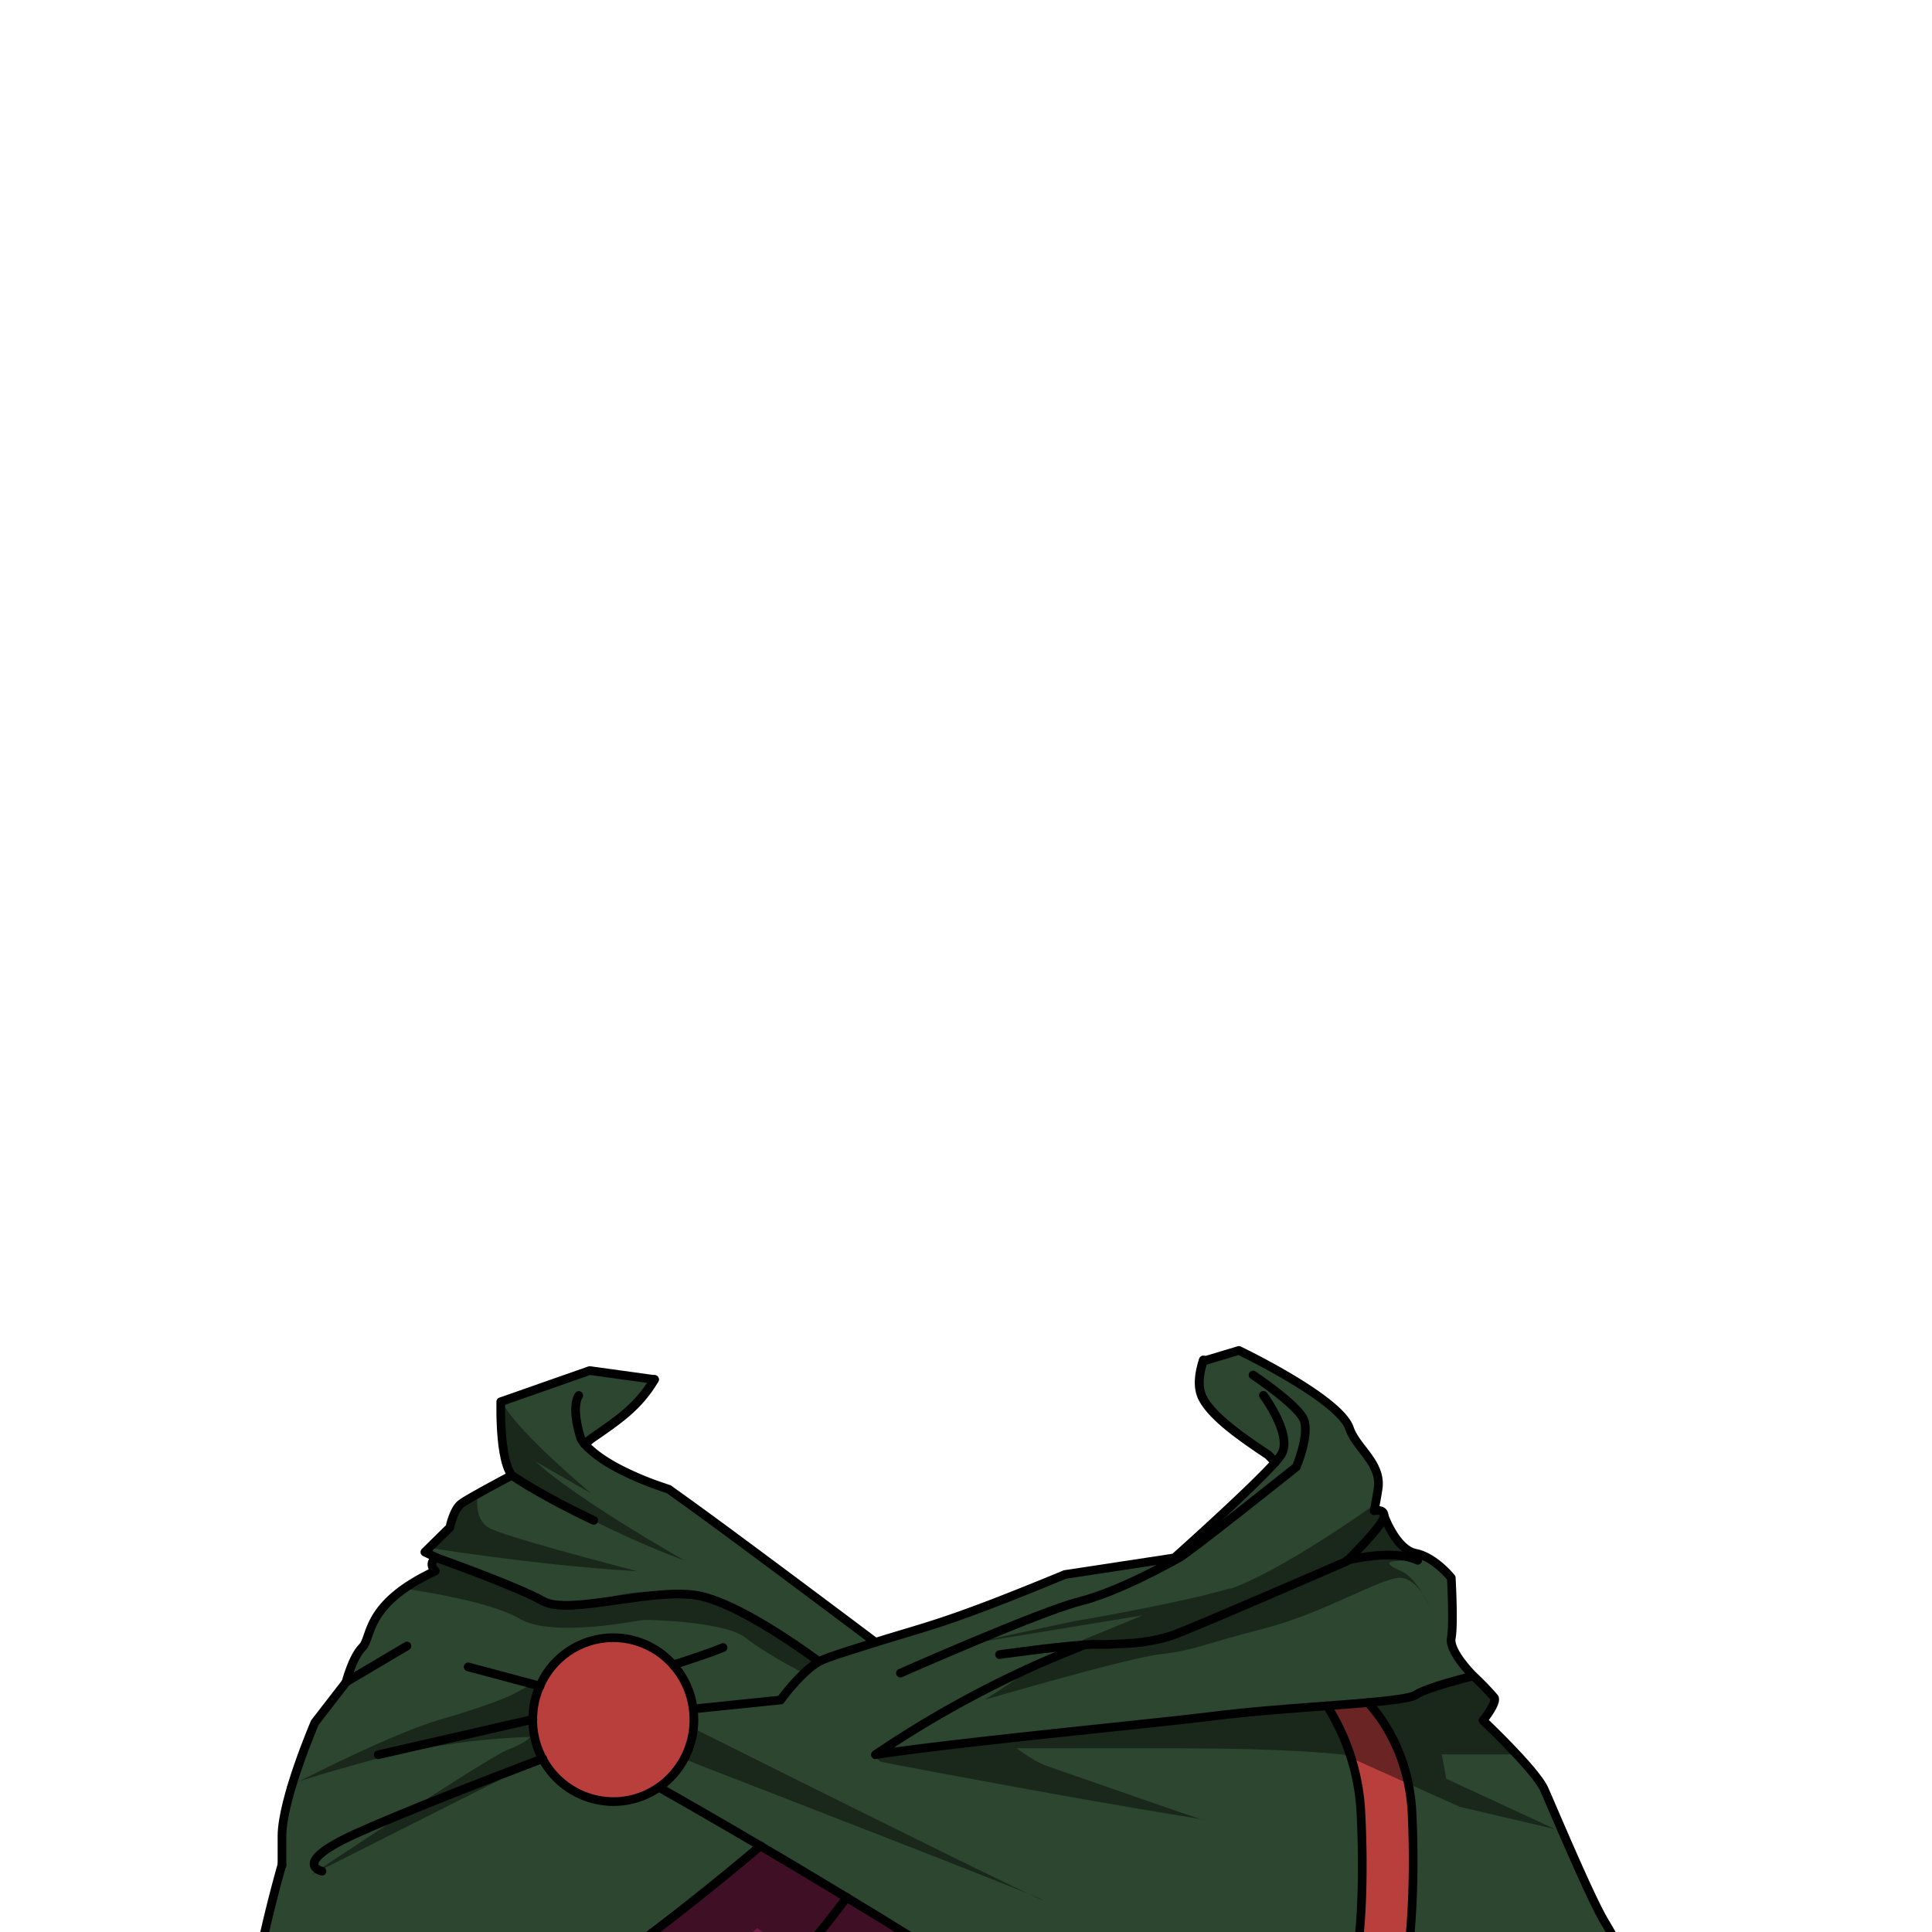 <svg xmlns="http://www.w3.org/2000/svg" viewBox="0 0 432 432">
  <defs>
    <style>.BUNTAI_MEERKAT_OUTFIT_MEERKAT_OUTFIT_26_cls-1{isolation:isolate;}.BUNTAI_MEERKAT_OUTFIT_MEERKAT_OUTFIT_26_cls-2{fill:#2c4630;}.BUNTAI_MEERKAT_OUTFIT_MEERKAT_OUTFIT_26_cls-3{fill:#c2b9b5;}.BUNTAI_MEERKAT_OUTFIT_MEERKAT_OUTFIT_26_cls-4{fill:#b93f3d;}.BUNTAI_MEERKAT_OUTFIT_MEERKAT_OUTFIT_26_cls-5{fill:#6f1a42;}.BUNTAI_MEERKAT_OUTFIT_MEERKAT_OUTFIT_26_cls-6,.BUNTAI_MEERKAT_OUTFIT_MEERKAT_OUTFIT_26_cls-8{fill:none;stroke:#000;stroke-linecap:round;stroke-linejoin:round;}.BUNTAI_MEERKAT_OUTFIT_MEERKAT_OUTFIT_26_cls-6{stroke-width:1.94px;}.BUNTAI_MEERKAT_OUTFIT_MEERKAT_OUTFIT_26_cls-7{opacity:0.43;mix-blend-mode:multiply;}.BUNTAI_MEERKAT_OUTFIT_MEERKAT_OUTFIT_26_cls-8{stroke-width:2px;}</style>
  </defs>
  <g class="BUNTAI_MEERKAT_OUTFIT_MEERKAT_OUTFIT_26_cls-1">
    <g id="outfit">
      <path class="BUNTAI_MEERKAT_OUTFIT_MEERKAT_OUTFIT_26_cls-2" d="M300.67,473.57l.05.06h0l-1.69-.41c-1.15-.27-2.25-.52-3.31-.75l-1.52-.32h-.12l-.12,0-1.55-.31-2.16-.4-.71-.13-.37-.06-1.51-.26-2.21-.34-1.76-.26-3-.41h-.09l-.25,0-.13,0a3,3,0,0,1-.42-.06c-1.19-.15-2.34-.3-3.48-.47-.81-.12-1.61-.23-2.41-.36s-1.59-.26-2.39-.41l-1.36-.27c-.39-.07-.78-.15-1.18-.25l-.19,0c-.75-.16-1.51-.35-2.29-.55h0c-.77-.21-1.56-.43-2.36-.67s-1.42-.44-2.16-.69c-1.58-.53-3.24-1.16-5-1.89l-1.44-.61-1.58-.7c-.38-.17-.75-.33-1.12-.51q-1.8-.83-3.6-1.74c-.52-.25-1-.52-1.54-.78s-1.28-.66-1.93-1c-1-.51-1.93-1-2.9-1.58l-1.22-.69c-1.23-.69-2.48-1.42-3.75-2.18l-1.72-1c-.58-.34-1.16-.7-1.75-1.06l-1.78-1.09-.24-.14-2.61-1.62-1.82-1.14-2.28-1.43-1.42-.9-.93-.6-.35-.22-.17-.1-.23-.15-.4-.24-.21-.13-.07-.05-.07,0,0,0-5.61-3.56-1.14-.71-2.09-1.33c-2.1-1.33-4.29-2.7-6.59-4.14l-2.6-1.62c-4.39-2.74-9.16-5.68-14.38-8.83l-2.66-1.6-.68-.4-.57-.36h0l-3.22-1.94-.09-.05q-6.5-3.88-12-7.15l-.11.09-.28.24h0c-.81.69-2.8,2.37-5.59,4.67l-1.09.89c-1.15.95-2.42,2-3.77,3.07l-1.38,1.11c-3.58,2.87-7.7,6.11-12,9.39-2.81,2.14-5.71,4.29-8.61,6.37l-2,1.41c-1.51,1.07-3,2.12-4.49,3.12l-2.11,1.41c-3.7,2.44-7.23,4.6-10.37,6.25l-1,.49-.68.34-.65.31-.17.09c-.7.32-1.37.62-2,.88l-5.28,1.72-2.59.83c-2,.63-3.92,1.24-5.77,1.8l-4,1.23-1.5.45-2.26.67c-1.48.44-2.91.85-4.27,1.24l-.37.1c-1.8.51-3.51,1-5.11,1.42l-1.11.3-1,.25c-.94.25-1.85.49-2.71.7l-.86.22-1.66.41c-1.91.47-3.64.86-5.2,1.2l-.13,0-.88.19-.69.14-1.32.27-2.38.44-1.58.27c-.46.08-.91.14-1.33.2l-.54.08a3,3,0,0,1-.42.06l-.81.11-.74.09-.91.1-.42,0-.3,0-.84.08-1,.07h0l-4.56.41S53,465.09,56,448a300.2,300.2,0,0,1,7.08-31v-6.36a19.06,19.06,0,0,1,.11-1.93c0-.34.08-.7.14-1.06.15-1.1.38-2.26.65-3.46.07-.27.13-.53.19-.8.19-.77.4-1.55.62-2.33l.27-1,.27-.9h0a2,2,0,0,0,.08-.26c.14-.44.27-.88.41-1.31q.3-.92.6-1.8l.24-.71q.48-1.41,1-2.7l.28-.78.11-.27c.3-.82.6-1.59.87-2.29.43-1.11.8-2,1.08-2.7l.16-.4c.2-.48.32-.75.32-.75l7-9.05s1.43-5.59,3.64-7.79l.16-.18.14-.18A8.48,8.48,0,0,0,82.2,366c.07-.22.15-.44.23-.68v0c.21-.59.45-1.23.76-1.92.14-.32.3-.64.48-1,.08-.15.16-.31.25-.46.18-.31.37-.63.59-1l.09-.14c.19-.28.4-.56.62-.85l0-.06c.23-.28.46-.57.72-.86l.16-.18q.19-.23.42-.45a.18.18,0,0,1,.07-.08c.31-.32.64-.64,1-1h0c.35-.32.73-.65,1.14-1l.14-.11c.37-.3.76-.59,1.18-.9a2.73,2.73,0,0,1,.3-.21c.68-.49,1.42-1,2.23-1.46s1.6-.93,2.5-1.39l.07,0,.94-.47,1.18-.57a2,2,0,0,1-.74-1.68.5.5,0,0,1,0-.12,1.53,1.53,0,0,1,.26-.51,1.55,1.55,0,0,1,.25-.26l.09-.08.11-.08.17-.12.17-.09L95,347.05l1-1,2.84-2.81,1.76-1.74s0-.11.07-.31l0-.12a12.38,12.38,0,0,1,.46-1.57c0-.13.09-.26.14-.39a6.78,6.78,0,0,1,.35-.84,6.21,6.21,0,0,1,.42-.81,4.13,4.13,0,0,1,1.08-1.27c.26-.19.69-.46,1.23-.78.36-.22.76-.46,1.2-.71,1.29-.74,2.88-1.61,4.34-2.41l1.35-.74.65-.35.3-.16.32-.17.36-.19,1.51-.81c-1.71-2.28-2.25-7.67-2.4-11.67v0c0-1.12-.06-2.13-.06-2.93h0c0-1.14,0-1.85,0-1.85l.23-.08,19.66-6.89,14.47,2c-3.64,6.15-8.1,9.06-14,13.14-.6.36-1.2.73-1.78,1.1.94,1.16,3,3.17,7.4,5.52a68.47,68.47,0,0,0,10.48,4.43c.35.13.72.25,1.09.37l.47.34c3.82,2.73,8.92,6.45,14.32,10.43l4.67,3.46c13.29,9.84,26.76,20,26.76,20,12-3.78,15.8-4.16,42.37-15.17l24.46-3.72s17.76-15.84,22.83-21.69l-1.82-1.29c-5.76-3.84-12.32-8.38-14.59-12.58-1.39-2.56-.85-5.81.08-8.66l8-2.4s22.49,10.75,24.73,17.42c1.49,4.45,7.33,7.84,6.38,13.61-.23,1.47-.45,2.7-.62,3.55h0c-.15.81-.25,1.28-.25,1.28a3.59,3.59,0,0,1,.95-.08c.66,0,1.4.31,1.25,1.44a.08.08,0,0,1,0,0,2.42,2.42,0,0,1-.31.76L309,340a22.28,22.28,0,0,1-1.92,2.55,3,3,0,0,1-.24.28c-.52.62-1.09,1.26-1.66,1.88l-.72.78c-1.76,1.88-3.3,3.41-3.3,3.41s-32.76,14.23-38.35,16.33c-.53.2-1.07.38-1.63.54l-.74.22-.74.2-.7.16q-.5.12-1,.21c-.33.07-.67.13-1,.18l-1,.16-.2,0-.63.09-.19,0-.29,0-.85.1-.69.06-.49,0-1.73.13-.64,0-1.55.08-1.25.05h-.28l-1.67.06-1.18,0-1.86.09h0c-.38.15-6.48,2.63-9.68,4a236.53,236.53,0,0,0-37.07,20.54l2.09-.31,1.51-.22,1.47-.21,2.67-.35,1.8-.23.2,0,.23,0,.48-.06h.07l1.24-.16.93-.11.6-.07.18,0,.6-.07,1.85-.22,5.14-.6,1.19-.14h.13l1.91-.22.7-.08,2.8-.31,2.76-.3,2.59-.29,2.83-.3.17,0,1.39-.15.78-.08.62-.07.13,0,.77-.08.45-.05.4,0,.28,0,.39,0,.57-.07.23,0,.68-.07h.06l.23,0,1.37-.15h0l1.32-.14h0l1.38-.14h0l1.35-.14,1.36-.14,1.35-.15,4-.42,1.44-.15.2,0,.94-.1,2.5-.27.62-.06.61-.07,1.3-.14.32,0,.45-.05.31,0,.76-.09.62-.06,1.79-.2.23,0,.78-.09,2.88-.32.5-.05.41-.05,2.37-.28,1-.11,1.49-.18,1.38-.17c1.87-.21,3.84-.42,5.85-.61l3.92-.35,1.46-.12,2.92-.24,4.49-.35,1.3-.1.54,0,2.28-.17.09.13c.05.08.12.18.2.32l.16.25c.22.36.53.86.88,1.49.15.28.32.58.49.91l.18.35c.19.36.38.74.58,1.15s.51,1.07.78,1.66c.14.34.3.69.45,1.06.09.19.17.39.25.59.46,1.16.93,2.44,1.37,3.8.21.68.41,1.39.61,2.11.07.26.14.52.2.78l.24,1c.1.43.19.87.29,1.32s.2,1.11.29,1.67.13.85.18,1.29.11.92.16,1.4c0,0,0,.09,0,.14.05.49.08,1,.11,1.49.74,13.08.74,34.71-3.75,43.51-.68,1.33-1.33,2.49-1.93,3.52-.3.51-.59,1-.87,1.45l-1,1.69-.47.76-.21.35c-.42.71-.78,1.35-1.07,2-.09.2-.18.4-.26.6h0c-.08.19-.14.39-.21.58h0l-.15.58h0a5.58,5.58,0,0,0-.09.59h0q0,.3,0,.6h0c0,.2,0,.4,0,.61s0,.34.07.52.05.27.08.4a10.09,10.09,0,0,0,.33,1.14c.11.32.23.64.36.95a26.56,26.56,0,0,0,1.24,2.65c.15.29.3.57.46.85s.31.55.47.81.31.53.47.78.31.5.47.74l.45.68h0c.14.2.27.4.41.59.71,1,1.29,1.78,1.55,2.11Z" />
      <path class="BUNTAI_MEERKAT_OUTFIT_MEERKAT_OUTFIT_26_cls-3" d="M369.8,482.9v3H51.26l4.55-18.25h0l1-.07c5.6-.5,18.22-2,57-14.68,17.53-7.07,56.27-40.12,56.27-40.12q8.52,5,19.29,11.52c34.18,20.65,49.19,32,66.14,39.34s23.56,4.66,45.22,10c3.2-.33,8.47-2.18,14.29-4.76h0a182.81,182.81,0,0,0,16.4-8.32C337.49,457.08,348,453.5,356,451c0,0,8.47,17.23,10.6,23.65S369.8,482.9,369.8,482.9Z" />
      <path class="BUNTAI_MEERKAT_OUTFIT_MEERKAT_OUTFIT_26_cls-4" d="M312.64,448.84c2.95-10.64,3.83-27.38,3.1-43.39s-9.91-24.75-9.91-24.75c-2.74.25-5.83.49-9.1.73a49.3,49.3,0,0,1,7.52,22.92c.73,13.08.73,34.71-3.76,43.5s-7.58,10.27-5.81,15.41,6,10.37,6,10.37h0c3.2-.33,8.47-2.18,14.29-4.76l-4.57-2C303.37,461.31,305,460.32,312.64,448.84Z" />
      <ellipse class="BUNTAI_MEERKAT_OUTFIT_MEERKAT_OUTFIT_26_cls-4" cx="137.18" cy="384.52" rx="18.02" ry="18.32" />
      <path class="BUNTAI_MEERKAT_OUTFIT_MEERKAT_OUTFIT_26_cls-2" d="M365.81,442.84c-.29-1.1-4-7.83-7.21-13.33s-11.48-25.17-13.41-29.45-13.69-15.41-13.69-15.41,3.24-4,2.5-5.12a62.05,62.05,0,0,0-4.6-4.77s-5.56-5.5-5-8.55,0-13.45,0-13.45-3.68-4.63-8-5.5-7-8.31-7-8.31h0c-.26,2-8.31,9.94-8.31,9.94s-32.76,14.22-38.35,16.33-12.21,2.28-18.46,2.47l-1.86.09h0c-.38.15-6.48,2.63-9.69,4a237,237,0,0,0-37.06,20.55c17.71-2.75,60.49-6.78,76.84-8.8,7.28-.89,16.21-1.54,24.14-2.14,3.27-.24,6.36-.48,9.1-.73,0,0,9.17,8.74,9.91,24.75s-.15,32.75-3.1,43.39c-7.66,11.48-9.27,12.47-2.2,18.08l4.57,2h0a182.81,182.81,0,0,0,16.4-8.32C337.49,457.08,348,453.5,356,451c6-1.86,10.6-3.07,10.6-3.07S366.12,443.94,365.81,442.84Z" />
      <path class="BUNTAI_MEERKAT_OUTFIT_MEERKAT_OUTFIT_26_cls-5" d="M166.89,451a334.42,334.42,0,0,0,22.47-26.78c10,6.06,18.42,11.33,25.68,15.91,0,0-29.92,31.71-48.57,45.7H128.42C143,475.32,156.41,462.35,166.89,451Z" />
      <path class="BUNTAI_MEERKAT_OUTFIT_MEERKAT_OUTFIT_26_cls-5" d="M189.36,424.26A334.42,334.42,0,0,1,166.89,451c-14-9.45-21.06-18.84-21.06-18.84,13.07-9.92,24.24-19.46,24.24-19.46Q178.59,417.77,189.36,424.26Z" />
      <path class="BUNTAI_MEERKAT_OUTFIT_MEERKAT_OUTFIT_26_cls-6" d="M282.5,312s6.78,9.09,3.92,13.36c-.23.34-.58.78-1,1.29-5.07,5.85-22.83,21.69-22.83,21.69l-24.46,3.72c-26.57,11-30.34,11.39-42.37,15.17-6.08,1.91-10.15,3.16-12,4-.24.1-.45.21-.62.3h0a15.66,15.66,0,0,0-2.51,1.83c-.28.24-.57.5-.84.76l0,0a45.59,45.59,0,0,0-5.23,6l-19.45,2" />
      <path class="BUNTAI_MEERKAT_OUTFIT_MEERKAT_OUTFIT_26_cls-6" d="M195.75,367.22s-13.47-10.13-26.76-20l-4.67-3.46c-5.4-4-10.5-7.7-14.32-10.43l-.47-.34c-.37-.12-.74-.24-1.09-.37A68.47,68.47,0,0,1,138,328.22c-4.37-2.35-6.46-4.36-7.4-5.52a4.92,4.92,0,0,1-.7-1s-2.32-6.7-.49-9.67" />
      <path class="BUNTAI_MEERKAT_OUTFIT_MEERKAT_OUTFIT_26_cls-6" d="M242.5,367.79c-6.9.45-19,2.18-19,2.18" />
      <path class="BUNTAI_MEERKAT_OUTFIT_MEERKAT_OUTFIT_26_cls-6" d="M242.52,367.78l1.86-.09,1.18,0,1.12,0,.83,0,1.25-.05,1.55-.08.64,0,1.73-.13.49,0c.61-.05,1.22-.12,1.83-.2.35,0,.69-.08,1-.14l1-.16c.33-.05.67-.11,1-.18s.66-.13,1-.21l.7-.16.74-.2c.81-.22,1.6-.47,2.37-.76,5.59-2.1,38.35-16.33,38.35-16.33s7.95-7.87,8.3-9.91a.08.08,0,0,0,0,0c.15-1.13-.59-1.41-1.25-1.44a3.59,3.59,0,0,0-.95.08s.1-.47.25-1.28h0c.17-.85.39-2.08.62-3.55.95-5.77-4.89-9.16-6.38-13.61-2.24-6.67-24.73-17.42-24.73-17.42l-8,2.4" />
      <path class="BUNTAI_MEERKAT_OUTFIT_MEERKAT_OUTFIT_26_cls-6" d="M146.33,308.46l-14.47-2-19.66,6.89-.23.08s0,.71,0,1.85h0c0,.8,0,1.81.06,2.93v0c.15,4,.69,9.39,2.4,11.67,1.06.72,2.2,1.44,3.37,2.16,5.13,3.1,10.91,6,13.53,7.24l.36.17,1.07.51" />
      <path class="BUNTAI_MEERKAT_OUTFIT_MEERKAT_OUTFIT_26_cls-6" d="M114.4,329.91s-9.51,5-11.27,6.32-2.54,5.31-2.54,5.31L95,347.05l2.66,1.28s-2.21,1-.33,2.94c-15.92,7.41-14.09,14.84-16.3,17.05s-3.65,7.79-3.65,7.79L91,368.05" />
      <path class="BUNTAI_MEERKAT_OUTFIT_MEERKAT_OUTFIT_26_cls-6" d="M161.68,368.4c-2.41,1-6.93,2.52-11.1,3.87" />
      <path class="BUNTAI_MEERKAT_OUTFIT_MEERKAT_OUTFIT_26_cls-6" d="M183.1,371.53h0c-.17-.13-2.29-1.72-5.39-3.82-5.64-3.82-14.54-9.31-20.89-10.79-10-2.31-29.48,4.41-35.36,1.1s-23.78-9.68-23.78-9.68" />
      <path class="BUNTAI_MEERKAT_OUTFIT_MEERKAT_OUTFIT_26_cls-6" d="M315,468.88c-5.82,2.58-11.09,4.43-14.29,4.76-21.66-5.38-28.28-2.7-45.22-10-12-5.17-23-12.36-40.46-23.43-7.26-4.58-15.64-9.85-25.68-15.91q-10.76-6.51-19.29-11.52c-9.79-5.77-17.37-10.1-22.69-13.11" />
      <path class="BUNTAI_MEERKAT_OUTFIT_MEERKAT_OUTFIT_26_cls-6" d="M309.51,339s2.69,7.46,7,8.31,8,5.5,8,5.5.59,10.39,0,13.45,5,8.55,5,8.55a62.05,62.05,0,0,1,4.6,4.77c.74,1.1-2.5,5.12-2.5,5.12s11.79,11.12,13.69,15.41,10.17,24,13.41,29.45,6.92,12.23,7.21,13.33.74,5.13.74,5.13S362,449.18,356,451c-7.95,2.46-18.46,6-24.53,9.52a182.81,182.81,0,0,1-16.4,8.32" />
      <path class="BUNTAI_MEERKAT_OUTFIT_MEERKAT_OUTFIT_26_cls-6" d="M63.05,416.93v-6.35c0-8.31,7.36-25.42,7.36-25.42l7-9.05" />
      <path class="BUNTAI_MEERKAT_OUTFIT_MEERKAT_OUTFIT_26_cls-6" d="M55.82,467.61l1-.07c5.6-.5,18.22-2,57-14.68,8.11-3.27,20.78-12.11,32-20.66,13.07-9.92,24.24-19.46,24.24-19.46" />
      <path class="BUNTAI_MEERKAT_OUTFIT_MEERKAT_OUTFIT_26_cls-6" d="M63.05,417.14v-.21A300.8,300.8,0,0,0,56,448c-2.95,17.1-4.71,20-4.71,20l4.55-.41" />
      <path class="BUNTAI_MEERKAT_OUTFIT_MEERKAT_OUTFIT_26_cls-6" d="M329.4,374.76s-10,2.4-12.85,4.23c-1.07.68-5.15,1.21-10.72,1.71-2.74.25-5.83.49-9.1.73-7.93.6-16.86,1.25-24.14,2.14-7.6.94-20.87,2.31-34.7,3.78-16,1.7-32.65,3.55-42.14,5a237,237,0,0,1,37.06-20.55c3.21-1.4,9.31-3.88,9.69-4h0" />
      <path class="BUNTAI_MEERKAT_OUTFIT_MEERKAT_OUTFIT_26_cls-6" d="M305.83,380.7s9.17,8.74,9.91,24.75-.15,32.75-3.1,43.39c-7.66,11.48-9.27,12.47-2.2,18.08l4.57,2h0" />
      <path class="BUNTAI_MEERKAT_OUTFIT_MEERKAT_OUTFIT_26_cls-6" d="M72,418.41s-7.26-1.66,7.53-8.39c10.24-4.65,30.37-12.43,41.84-16.8" />
      <line class="BUNTAI_MEERKAT_OUTFIT_MEERKAT_OUTFIT_26_cls-6" x1="119.16" y1="384.45" x2="84.57" y2="392.37" />
      <line class="BUNTAI_MEERKAT_OUTFIT_MEERKAT_OUTFIT_26_cls-6" x1="120.75" y1="377.02" x2="104.68" y2="372.72" />
      <path class="BUNTAI_MEERKAT_OUTFIT_MEERKAT_OUTFIT_26_cls-6" d="M301.19,348.89s10.36-2.64,15.81,0" />
      <path class="BUNTAI_MEERKAT_OUTFIT_MEERKAT_OUTFIT_26_cls-6" d="M296.73,381.43a49.3,49.3,0,0,1,7.52,22.92c.73,13.08.73,34.71-3.76,43.5s-7.58,10.27-5.81,15.41,6,10.37,6,10.37" />
      <path class="BUNTAI_MEERKAT_OUTFIT_MEERKAT_OUTFIT_26_cls-6" d="M155,382.14a17.09,17.09,0,0,1,.16,2.38,18.39,18.39,0,0,1-7.82,15.11,17.71,17.71,0,0,1-10.2,3.21,18,18,0,0,1-15.86-9.62,18.44,18.44,0,0,1-2.16-8.7v-.07a18.39,18.39,0,0,1,1.59-7.43,17.86,17.86,0,0,1,29.83-4.75A18.3,18.3,0,0,1,155,382.14Z" />
      <path class="BUNTAI_MEERKAT_OUTFIT_MEERKAT_OUTFIT_26_cls-6" d="M189.36,424.26A334.42,334.42,0,0,1,166.89,451c-10.48,11.31-23.87,24.28-38.47,34.83" />
      <path class="BUNTAI_MEERKAT_OUTFIT_MEERKAT_OUTFIT_26_cls-6" d="M145.83,432.2s7.09,9.39,21.06,18.84h0" />
      <g class="BUNTAI_MEERKAT_OUTFIT_MEERKAT_OUTFIT_26_cls-7">
        <path d="M149.53,333l.47.34-1.56-.71C148.79,332.78,149.16,332.9,149.53,333Z" />
        <path d="M164.32,343.79c-.24.42-.39.65-.39.65L150,333.36C153.82,336.09,158.92,339.81,164.32,343.79Z" />
        <path d="M111.94,317.56s.86,11.31,3.88,13.23S136.57,342.94,153,348.9c-22.36-12.85-31.07-20-33.27-22.12l12.45,7.14s-18.64-15.58-20.23-21.29Z" />
        <path d="M307.55,336.29c-26.55,18.85-36.23,20-31.56,18.6-11.9,3.62-36,7.65-36,7.65l-24.14,5.16,39.66-6.51-14.54,6-8.15,4.6-12.54,8.25s31.86-9.35,39.25-10.16,9.74-2.33,22.94-5.69,26-11.21,30.38-11.38,7.11,7.09,7.11,7.09-3-7-6.61-8.58c-9.83-4.28,10.8-.49,2.64-4.94-3-1.62-6.88-7.46-6.88-7.46Z" />
        <path d="M205.48,391s49.86-.25,67.87,0,27.1,1.34,27.1,1.34L326.39,404l21.32,5-24.32-11.26-1-5.45h16.74l-6.95-7,1.78-5.81-4.6-4.77L316,380.07s-23.38,1.57-57,5S205.48,391,205.48,391Z" />
        <path d="M154.8,386.33s76.82,38.38,78.21,38.46-75-29.49-75-29.49l-5.06-2A17,17,0,0,0,154.8,386.33Z" />
        <path d="M120.79,393.42,69.55,419.24s39.54-26.29,44-28,5-2.86,5-2.86a159.37,159.37,0,0,0-37.7,5.8c-20.47,5.71-16.47,5.42-16.47,5.42S87,387.79,98.59,384.45,114.4,379,114.4,379l3.78-2,2.42.31S119.27,388.28,120.79,393.42Z" />
        <path d="M88.89,355s19.91,2.57,27.3,6.94,26.42.36,27.7.29,18.24.32,22.87,4,13,7.93,13,7.93,5.18-2.83,4-2.92-20.82-14.46-33.93-15.29-16.41,3.63-26,2-23.38-8-23.38-8l-3.78-1L94.86,353Z" />
        <path d="M106.77,334.74s-.74,4.86,2.4,6.8,27.93,8.37,33.38,9.81c-24.29-1.5-47.69-5.45-47.69-5.45l5.86-3.88.56-2.88,3.68-4.4Z" />
        <path d="M169.07,412.74l13.12,7.2s-33.44,29.3-45.84,39-31.23,14.66-31.23,14.66S75.66,483.85,73,484.18s-17.2,2.52-17.2,2.52-4.55-.87-4.41-1.46,5.44-17.7,5.44-17.7,43.7-5.56,63.75-18.23S169.07,412.74,169.07,412.74Z" />
        <path d="M185.45,421.9l36.33,22.55s35,22,49.76,24.13,22.63,3.57,22.63,3.57-44.28-6.95-61.63-11.83S174.69,435,174.69,435l-10.77-7.78,7.51-5.27s5.47-2.74,6.27-2.66S185.45,421.9,185.45,421.9Z" />
        <path d="M196.73,393.85s-.22.14,30.62,5.78,42.09,7.14,41.76,7.29S238.37,396.31,234.4,395s-9-5.6-9-5.6l-22.88,2-6.74,1.43Z" />
      </g>
      <path class="BUNTAI_MEERKAT_OUTFIT_MEERKAT_OUTFIT_26_cls-6" d="M280.18,307.45s9.87,6.59,11.32,9.92S289.87,328,289.87,328,266,347.06,263.65,348.33s-13.45,7.54-22.31,9.78-40,16-40,16" />
      <path class="BUNTAI_MEERKAT_OUTFIT_MEERKAT_OUTFIT_26_cls-8" d="M130.71,322.88l1.63-1.28c5.89-4.08,10.35-7,14-13.14" />
      <path class="BUNTAI_MEERKAT_OUTFIT_MEERKAT_OUTFIT_26_cls-8" d="M269.08,304.11c-.93,2.85-1.47,6.1-.08,8.66,2.27,4.2,8.83,8.74,14.59,12.58l1.56,1.58" />
    </g>
  </g>
</svg>
